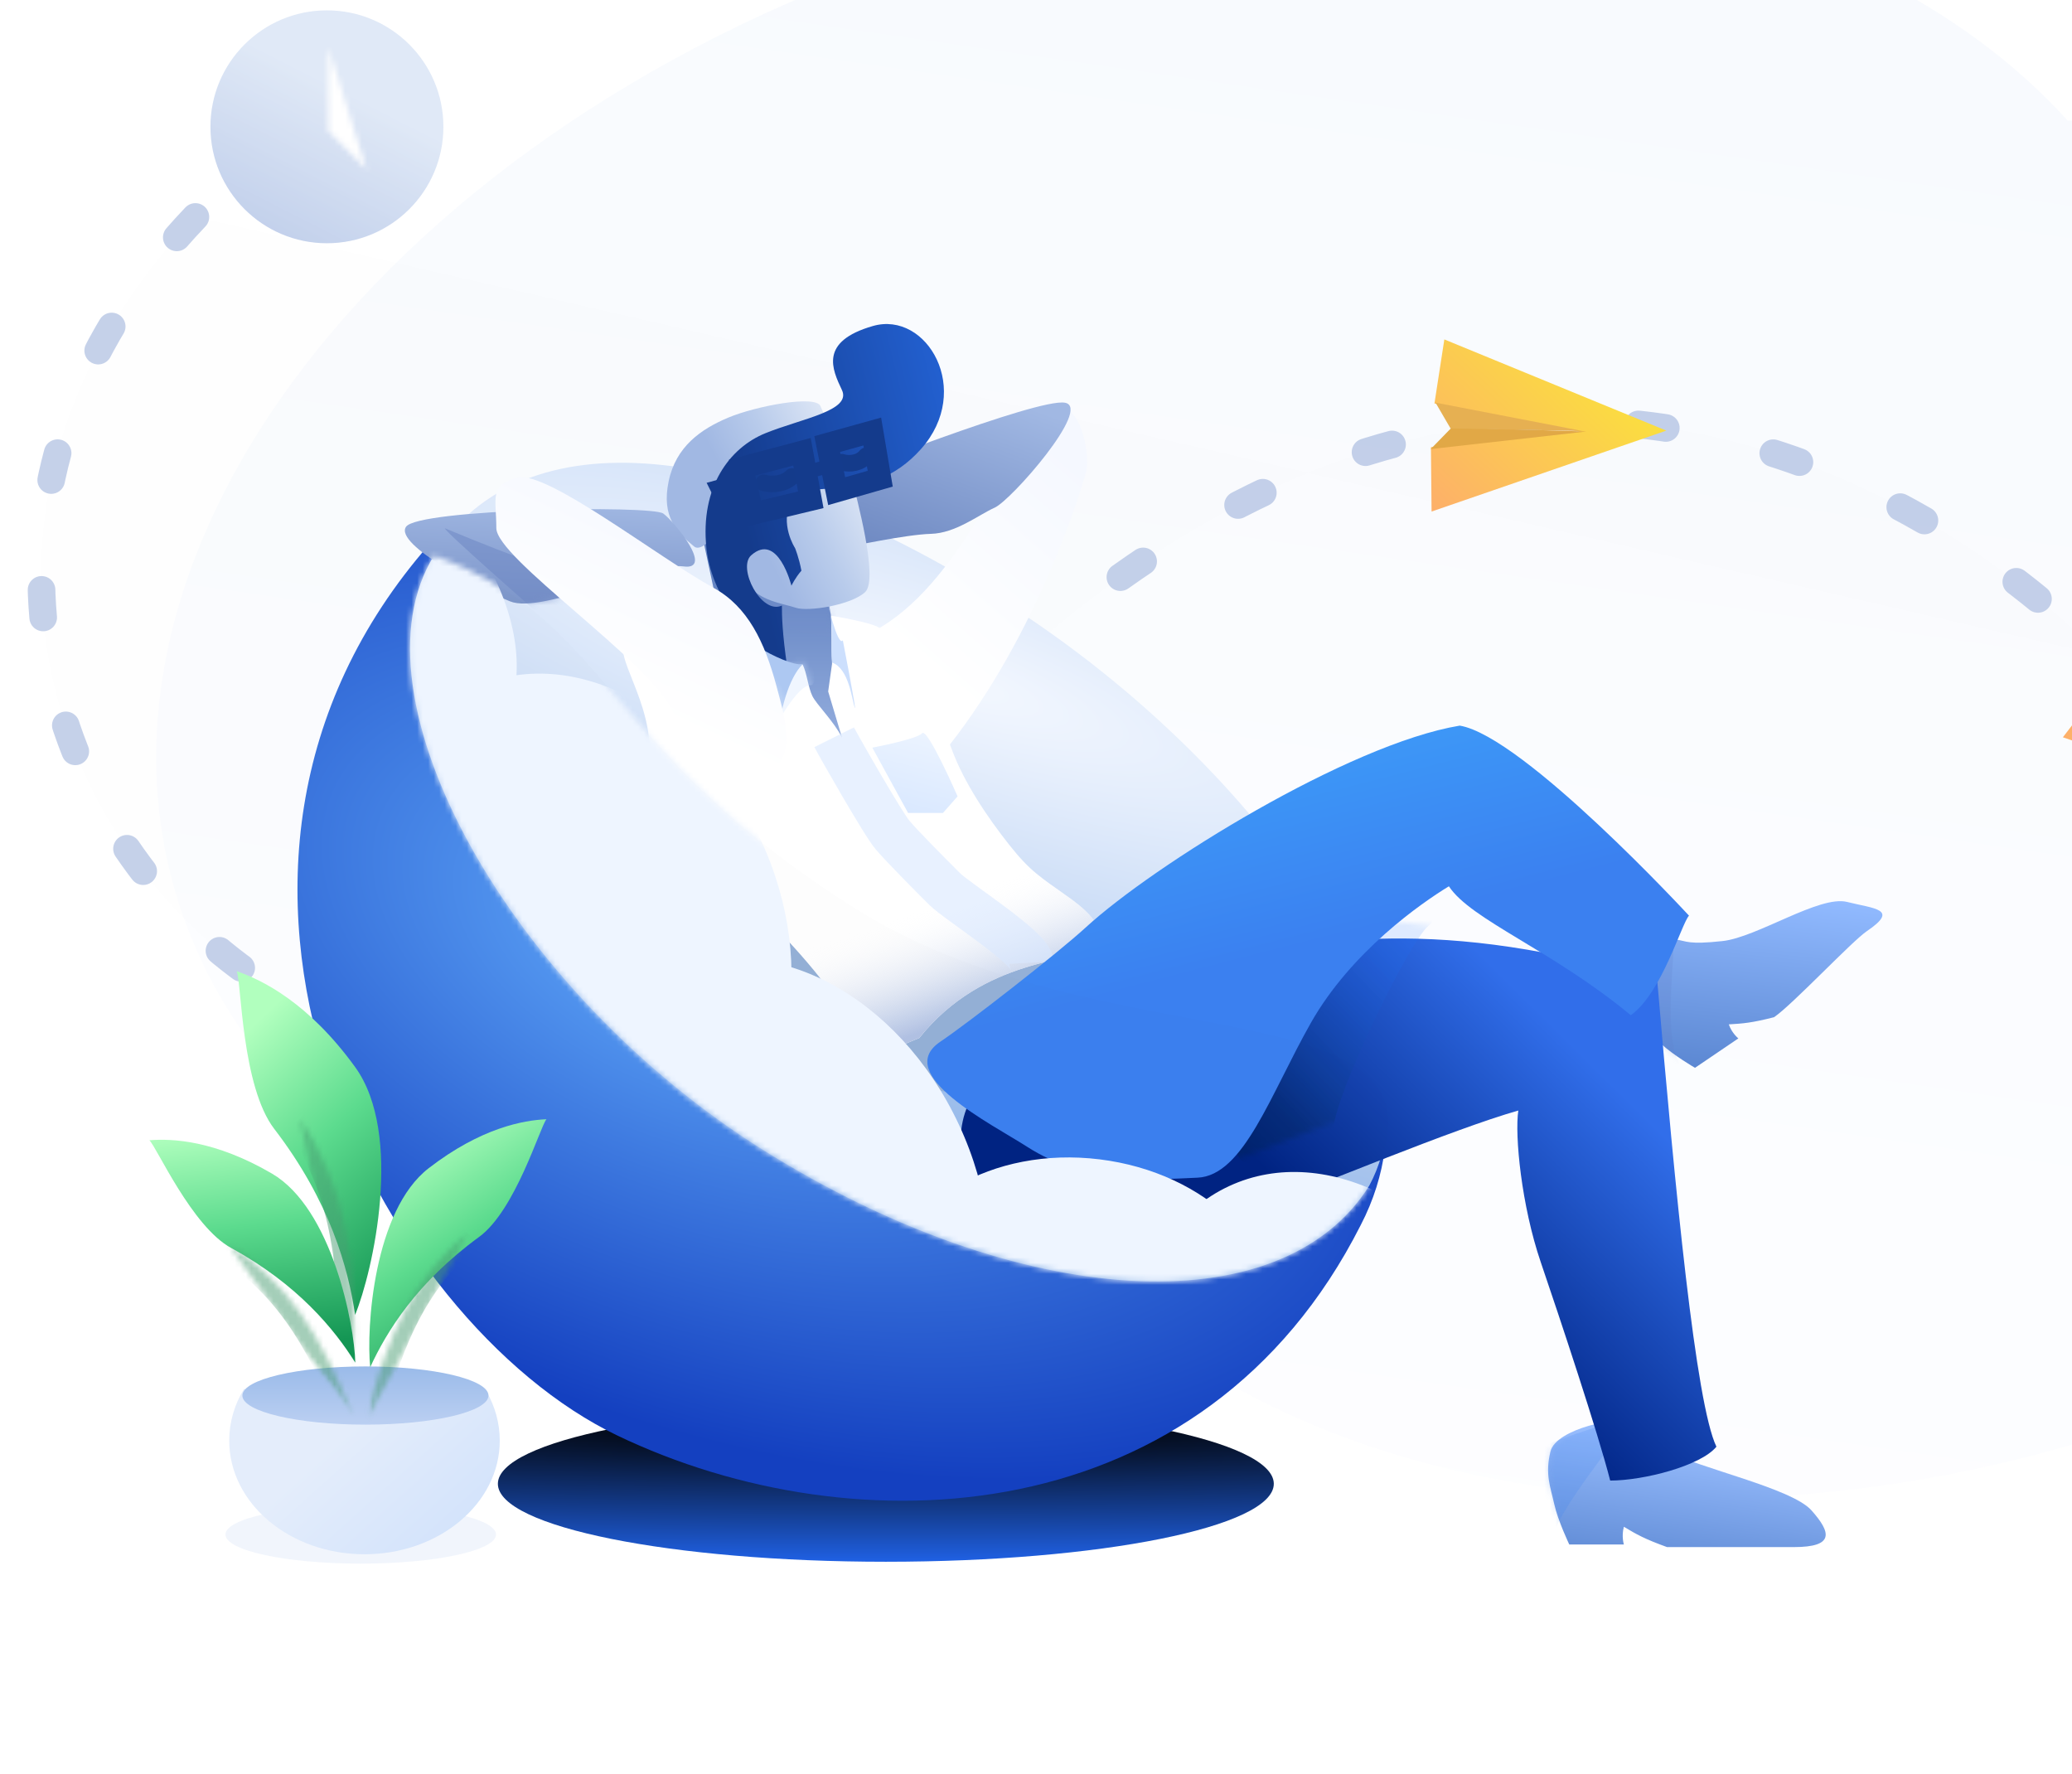 <svg width="375" height="321" viewBox="0 0 375 321" fill="none" xmlns="http://www.w3.org/2000/svg">
<path opacity="0.118" fill-rule="evenodd" clip-rule="evenodd" d="M374.221 21.831C336.584 -19.838 258.345 -35.278 177.95 -12.187C77.887 16.554 12.376 94.104 31.628 161.026C48.16 218.491 121.817 249.434 205.66 238.834C243.422 270.089 308.118 280.608 374.101 261.657C465.494 235.406 524.746 162.556 506.445 98.94C492.674 51.075 438.923 22.076 374.221 21.831Z" fill="url(#paint0_linear_70_14497)"/>
<g opacity="0.5">
<path fill-rule="evenodd" clip-rule="evenodd" d="M35.365 39.258C-47.786 126.568 74.407 250.065 148.55 157.295C273.45 1.017 379.808 118.445 379.808 118.445" fill="black" fill-opacity="0.01"/>
<path d="M35.365 39.258C-47.786 126.568 74.407 250.065 148.55 157.295C273.45 1.017 379.808 118.445 379.808 118.445" stroke="#8CA4D4" stroke-width="5" stroke-linecap="round" stroke-dasharray="5 20"/>
</g>
<path fill-rule="evenodd" clip-rule="evenodd" d="M373.351 133.41L380.435 124.161L403.394 138.521L385.808 118.32L394.357 110.288L415.85 148.013L373.351 133.41Z" fill="url(#paint1_linear_70_14497)"/>
<path fill-rule="evenodd" clip-rule="evenodd" d="M259.092 92.563L258.977 80.916L285.914 78.103L259.613 73.007L261.403 61.417L301.577 77.918L259.092 92.563Z" fill="url(#paint2_linear_70_14497)"/>
<path fill-rule="evenodd" clip-rule="evenodd" d="M258.934 81.258L262.719 77.376L287.134 78.078L258.934 81.258Z" fill="#E1A846"/>
<path fill-rule="evenodd" clip-rule="evenodd" d="M262.527 77.527L259.806 72.856L286.449 77.995L262.527 77.527Z" fill="#E6B052"/>
<path fill-rule="evenodd" clip-rule="evenodd" d="M160.323 282.596C199.102 282.596 230.538 276.281 230.538 268.492C230.538 260.703 199.102 254.388 160.323 254.388C121.544 254.388 90.108 260.703 90.108 268.492C90.108 276.281 121.544 282.596 160.323 282.596Z" fill="url(#paint3_radial_70_14497)"/>
<path fill-rule="evenodd" clip-rule="evenodd" d="M111.727 259.751C154.756 280.383 217.933 277.657 246.273 221.668C264.995 185.643 225.049 142.505 181.171 112.51C141.789 85.588 106.761 79.484 86.209 94.64C83.862 96.37 79.69 96.03 77.795 98.385C25.629 157.9 68.698 239.119 111.727 259.751Z" fill="url(#paint4_radial_70_14497)"/>
<path fill-rule="evenodd" clip-rule="evenodd" d="M138.306 208.203C184.321 236.943 231.845 240.083 247.824 214.524C262.651 186.909 226.682 136.967 180.666 108.227C134.651 79.487 94.558 74.932 78.578 100.492C62.599 126.051 92.29 179.463 138.306 208.203Z" fill="url(#paint5_radial_70_14497)"/>
<g filter="url(#filter0_f_70_14497)">
<path fill-rule="evenodd" clip-rule="evenodd" d="M148.705 188.041C169.337 200.934 190.646 202.343 197.81 190.876C204.458 178.488 188.33 156.082 167.698 143.188C147.066 130.294 129.089 128.251 121.925 139.718C114.76 151.185 128.073 175.147 148.705 188.041Z" fill="#94B0D7"/>
</g>
<path fill-rule="evenodd" clip-rule="evenodd" d="M281.282 272.114C280.609 269.05 279.598 266.77 280.609 262.634C281.621 258.497 293.26 256.153 294.729 257.478C296.198 258.802 295.959 259.512 301.776 262.6C307.594 265.688 324.269 269.28 327.839 273.286C331.408 277.292 332.072 279.941 324.654 279.941C321.168 279.941 305.898 279.941 301.708 279.941C297.59 278.449 296.205 277.645 293.897 276.264C293.426 277.995 293.897 279.468 293.897 279.468H284.015C284.015 279.468 281.954 275.178 281.282 272.114Z" fill="url(#paint6_linear_70_14497)"/>
<mask id="mask0_70_14497" style="mask-type:luminance" maskUnits="userSpaceOnUse" x="280" y="257" width="51" height="23">
<path fill-rule="evenodd" clip-rule="evenodd" d="M281.282 272.114C280.609 269.05 279.598 266.77 280.609 262.634C281.621 258.497 293.26 256.153 294.729 257.478C296.198 258.802 295.959 259.512 301.776 262.6C307.594 265.688 324.269 269.28 327.839 273.286C331.408 277.292 332.072 279.941 324.654 279.941C321.168 279.941 305.898 279.941 301.708 279.941C297.59 278.449 296.205 277.645 293.897 276.264C293.426 277.995 293.897 279.468 293.897 279.468H284.015C284.015 279.468 281.954 275.178 281.282 272.114Z" fill="white"/>
</mask>
<g mask="url(#mask0_70_14497)">
<g opacity="0.2">
<path fill-rule="evenodd" clip-rule="evenodd" d="M281.307 277.146C283.435 271.664 291.733 261.435 294.137 258.106C296.541 254.777 278.207 262.029 278.207 262.029C278.207 262.029 279.178 282.629 281.307 277.146Z" fill="#3D82F0" style="mix-blend-mode:multiply"/>
</g>
</g>
<path fill-rule="evenodd" clip-rule="evenodd" d="M300.626 188.862C298.437 186.796 296.402 185.535 294.97 181.712C293.538 177.889 301.513 169.76 303.395 170.019C305.277 170.277 305.471 170.968 311.758 170.281C318.046 169.594 329.293 161.95 334.291 163.202C339.29 164.454 343.777 164.48 337.887 168.476C335.119 170.355 324.401 181.803 321.074 184.06C316.998 185.096 315.464 185.206 312.885 185.355C313.446 186.98 314.616 187.894 314.616 187.894L306.77 193.218C306.77 193.218 302.816 190.928 300.626 188.862Z" fill="url(#paint7_linear_70_14497)"/>
<mask id="mask1_70_14497" style="mask-type:luminance" maskUnits="userSpaceOnUse" x="294" y="163" width="47" height="31">
<path fill-rule="evenodd" clip-rule="evenodd" d="M300.626 188.862C298.437 186.796 296.402 185.535 294.97 181.712C293.538 177.889 301.513 169.76 303.395 170.019C305.277 170.277 305.471 170.968 311.758 170.281C318.046 169.594 329.293 161.95 334.291 163.202C339.29 164.454 343.777 164.48 337.887 168.476C335.119 170.355 324.401 181.803 321.074 184.06C316.998 185.096 315.464 185.206 312.885 185.355C313.446 186.98 314.616 187.894 314.616 187.894L306.77 193.218C306.77 193.218 302.816 190.928 300.626 188.862Z" fill="white"/>
</mask>
<g mask="url(#mask1_70_14497)">
<g opacity="0.2">
<path fill-rule="evenodd" clip-rule="evenodd" d="M303.866 192.411C300.572 185.59 303.965 170.2 302.462 168.837C300.96 167.474 293.612 179.851 293.612 179.851C293.612 179.851 290.118 183.316 295.733 188.496C301.349 193.677 307.16 199.233 303.866 192.411Z" fill="#617FC8" style="mix-blend-mode:multiply"/>
</g>
</g>
<g filter="url(#filter1_i_70_14497)">
<path fill-rule="evenodd" clip-rule="evenodd" d="M158.184 113.186C173.465 105.053 182.173 81.311 188.484 74.635C194.796 67.959 197.583 80.731 196.54 84.492C195.496 88.252 187.804 113.526 171.748 133.937C171.748 147.272 156.21 123.885 158.184 113.186Z" fill="url(#paint8_linear_70_14497)"/>
</g>
<path fill-rule="evenodd" clip-rule="evenodd" d="M151.647 86.246C151.647 86.246 187.868 71.928 192.765 72.875C197.661 73.821 183.026 90.505 180.032 91.852C177.038 93.198 172.968 96.482 168.464 96.599C163.961 96.716 153.609 98.945 153.609 98.945L151.647 86.246Z" fill="url(#paint9_linear_70_14497)"/>
<g filter="url(#filter2_i_70_14497)">
<path fill-rule="evenodd" clip-rule="evenodd" d="M160.59 193.556C165.041 187.554 175.937 175.036 199.394 170.475C222.85 165.915 244.393 161.657 283.936 173.414C287.192 211.575 290.901 249.996 294.645 257.777C291.79 261.25 281.473 263.904 275.421 263.904C273.225 255.313 266.345 234.614 262.85 224.376C259.355 214.137 258.115 201.428 258.791 196.947C246.874 200.331 222.464 210.616 213.906 213.663C205.348 216.71 175.985 226.37 166.265 218.593C156.546 210.816 156.14 199.557 160.59 193.556Z" fill="url(#paint10_linear_70_14497)"/>
</g>
<mask id="mask2_70_14497" style="mask-type:luminance" maskUnits="userSpaceOnUse" x="157" y="165" width="138" height="99">
<path fill-rule="evenodd" clip-rule="evenodd" d="M160.59 193.556C165.041 187.554 175.937 175.036 199.394 170.475C222.85 165.915 244.393 161.657 283.936 173.414C287.192 211.575 290.901 249.996 294.645 257.777C291.79 261.25 281.473 263.904 275.421 263.904C273.225 255.313 266.345 234.614 262.85 224.376C259.355 214.137 258.115 201.428 258.791 196.947C246.874 200.331 222.464 210.616 213.906 213.663C205.348 216.71 175.985 226.37 166.265 218.593C156.546 210.816 156.14 199.557 160.59 193.556Z" fill="white"/>
</mask>
<g mask="url(#mask2_70_14497)">
<g opacity="0.3">
<path fill-rule="evenodd" clip-rule="evenodd" d="M241.441 203.91C241.441 198.592 254.914 170.525 258.521 167.525C262.129 164.524 251.415 164.97 251.415 164.97C251.415 164.97 227.008 190.29 223.803 203.91C220.598 217.53 241.441 209.228 241.441 203.91Z" fill="url(#paint11_linear_70_14497)" style="mix-blend-mode:multiply"/>
</g>
</g>
<path fill-rule="evenodd" clip-rule="evenodd" d="M131.231 116.459C130.052 110.545 127.776 100.179 127.322 97.963C126.867 95.748 148.879 103.4 148.879 103.4L151.646 117.901L154.815 142.425C154.815 142.425 132.411 122.374 131.231 116.459Z" fill="url(#paint12_linear_70_14497)"/>
<mask id="mask3_70_14497" style="mask-type:luminance" maskUnits="userSpaceOnUse" x="127" y="97" width="28" height="46">
<path fill-rule="evenodd" clip-rule="evenodd" d="M131.231 116.459C130.052 110.545 127.776 100.179 127.322 97.963C126.867 95.748 148.879 103.4 148.879 103.4L151.646 117.901L154.815 142.425C154.815 142.425 132.411 122.374 131.231 116.459Z" fill="white"/>
</mask>
<g mask="url(#mask3_70_14497)">
<g opacity="0.2">
<path fill-rule="evenodd" clip-rule="evenodd" d="M128.523 98.58C128.523 100.806 136.875 110.327 141.388 112.937C145.9 115.547 154.03 115.306 154.03 115.306L152.791 102.484L128.523 96.359C128.523 96.359 128.523 96.353 128.523 98.58Z" fill="#7890CB" style="mix-blend-mode:multiply"/>
</g>
</g>
<path fill-rule="evenodd" clip-rule="evenodd" d="M150.425 111.409C150.425 111.409 158.783 112.768 159.359 113.813C164.794 117.759 170.023 129.502 172.256 135.586C174.488 141.669 178.77 147.952 182.629 152.836C186.489 157.721 188.34 158.729 193.397 162.343C198.454 165.957 200.312 168.825 197.45 171.519C194.588 174.213 178.108 173.167 166.376 187.818C156.127 192.018 156.14 193.553 153.095 184.479C150.05 175.405 125.011 152.716 120.95 149.518C116.889 146.32 118.458 143.248 117.434 133.452C116.41 123.657 109.026 115.715 115.237 115.715C120.132 117.536 124.899 113.813 127.051 113.813C134.892 115.764 136.677 123.477 139.932 121.86C143.187 120.243 145.271 120.243 145.271 120.243C146.03 121.783 146.275 124.42 147.034 125.96C147.794 127.5 150.971 130.589 152.383 133.452L149.887 125.12L150.583 120.138L150.425 111.409Z" fill="white"/>
<path fill-rule="evenodd" clip-rule="evenodd" d="M150.425 111.409C150.425 111.409 158.783 112.768 159.359 113.813C164.794 117.759 170.023 129.502 172.256 135.586C174.488 141.669 178.77 147.952 182.629 152.836C186.489 157.721 188.34 158.729 193.397 162.343C198.454 165.957 200.312 168.825 197.45 171.519C194.588 174.213 178.108 173.167 166.376 187.818C156.127 192.018 156.14 193.553 153.095 184.479C150.05 175.405 125.011 152.716 120.95 149.518C116.889 146.32 118.458 143.248 117.434 133.452C116.41 123.657 109.026 115.715 115.237 115.715C120.132 117.536 124.899 113.813 127.051 113.813C134.892 115.764 136.677 123.477 139.932 121.86C143.187 120.243 145.271 120.243 145.271 120.243C146.03 121.783 146.275 124.42 147.034 125.96C147.794 127.5 150.971 130.589 152.383 133.452L149.887 125.12L150.583 120.138L150.425 111.409Z" fill="url(#paint13_linear_70_14497)"/>
<mask id="mask4_70_14497" style="mask-type:luminance" maskUnits="userSpaceOnUse" x="112" y="111" width="87" height="81">
<path fill-rule="evenodd" clip-rule="evenodd" d="M150.425 111.409C150.425 111.409 158.783 112.768 159.359 113.813C164.794 117.759 170.023 129.502 172.256 135.586C174.488 141.669 178.77 147.952 182.629 152.836C186.489 157.721 188.34 158.729 193.397 162.343C198.454 165.957 200.312 168.825 197.45 171.519C194.588 174.213 178.108 173.167 166.376 187.818C156.127 192.018 156.14 193.553 153.095 184.479C150.05 175.405 125.011 152.716 120.95 149.518C116.889 146.32 118.458 143.248 117.434 133.452C116.41 123.657 109.026 115.715 115.237 115.715C120.132 117.536 124.899 113.813 127.051 113.813C134.892 115.764 136.677 123.477 139.932 121.86C143.187 120.243 145.271 120.243 145.271 120.243C146.03 121.783 146.275 124.42 147.034 125.96C147.794 127.5 150.971 130.589 152.383 133.452L149.887 125.12L150.583 120.138L150.425 111.409Z" fill="white"/>
<path fill-rule="evenodd" clip-rule="evenodd" d="M150.425 111.409C150.425 111.409 158.783 112.768 159.359 113.813C164.794 117.759 170.023 129.502 172.256 135.586C174.488 141.669 178.77 147.952 182.629 152.836C186.489 157.721 188.34 158.729 193.397 162.343C198.454 165.957 200.312 168.825 197.45 171.519C194.588 174.213 178.108 173.167 166.376 187.818C156.127 192.018 156.14 193.553 153.095 184.479C150.05 175.405 125.011 152.716 120.95 149.518C116.889 146.32 118.458 143.248 117.434 133.452C116.41 123.657 109.026 115.715 115.237 115.715C120.132 117.536 124.899 113.813 127.051 113.813C134.892 115.764 136.677 123.477 139.932 121.86C143.187 120.243 145.271 120.243 145.271 120.243C146.03 121.783 146.275 124.42 147.034 125.96C147.794 127.5 150.971 130.589 152.383 133.452L149.887 125.12L150.583 120.138L150.425 111.409Z" stroke="white"/>
</mask>
<g mask="url(#mask4_70_14497)">
<g opacity="0.6">
<mask id="path-28-outside-1_70_14497" maskUnits="userSpaceOnUse" x="146.632" y="131.379" width="45" height="45" fill="black">
<rect fill="white" x="146.632" y="131.379" width="45" height="45"/>
<path fill-rule="evenodd" clip-rule="evenodd" d="M150.972 133.398C151.711 134.878 159.795 149.035 161.513 151.071C163.231 153.107 168.862 158.78 171.034 160.927C173.206 163.074 186.517 171.53 186.675 174.181"/>
</mask>
<path fill-rule="evenodd" clip-rule="evenodd" d="M150.972 133.398C151.711 134.878 159.795 149.035 161.513 151.071C163.231 153.107 168.862 158.78 171.034 160.927C173.206 163.074 186.517 171.53 186.675 174.181" fill="black" fill-opacity="0.01"/>
<path d="M161.513 151.071L158.456 153.651L158.456 153.651L161.513 151.071ZM171.034 160.927L173.846 158.083L173.846 158.083L171.034 160.927ZM147.393 135.184C147.835 136.07 150.119 140.109 152.423 144.047C153.595 146.049 154.808 148.086 155.842 149.761C156.802 151.315 157.795 152.867 158.456 153.651L164.57 148.491C164.573 148.495 164.557 148.476 164.52 148.427C164.484 148.38 164.437 148.316 164.378 148.233C164.259 148.066 164.111 147.849 163.933 147.581C163.578 147.044 163.143 146.357 162.648 145.557C161.661 143.959 160.484 141.983 159.328 140.006C156.976 135.987 154.848 132.207 154.552 131.613L147.393 135.184ZM158.456 153.651C160.317 155.856 166.098 161.672 168.221 163.771L173.846 158.083C171.626 155.887 166.145 150.358 164.57 148.491L158.456 153.651ZM168.221 163.771C169.029 164.57 170.567 165.706 172.013 166.761C173.61 167.928 175.426 169.228 177.21 170.565C178.999 171.907 180.613 173.181 181.762 174.238C182.344 174.773 182.707 175.162 182.898 175.406C183.233 175.833 182.741 175.41 182.682 174.419L190.668 173.943C190.569 172.29 189.627 171.023 189.195 170.471C188.619 169.737 187.899 169.014 187.177 168.349C185.719 167.008 183.839 165.537 182.009 164.165C180.173 162.789 178.245 161.407 176.731 160.301C175.065 159.084 174.125 158.358 173.846 158.083L168.221 163.771Z" fill="#D9E8FF" mask="url(#path-28-outside-1_70_14497)"/>
</g>
<path opacity="0.3" fill-rule="evenodd" clip-rule="evenodd" d="M140.739 130.742C140.739 130.742 144.45 123.996 146.611 123.996C148.772 123.996 145.855 117.437 145.855 117.437L139.116 122.53L140.739 130.742Z" fill="#CCDFFD"/>
</g>
<path fill-rule="evenodd" clip-rule="evenodd" d="M196.511 167.811C208.828 156.51 244.085 134.639 264.191 131.299C275.709 133.214 305.683 165.685 305.683 165.685C304.331 167.109 300.769 179.73 295.142 183.698C280.971 171.94 266.197 166.45 262.229 160.37C257.281 163.381 244.56 172.174 237.244 185.092C229.927 198.011 225.073 212.728 216.735 213.097C208.397 213.465 196.638 214.417 185.807 207.451C179.516 203.405 161.404 194.387 170.203 188.479C175.246 185.092 191.347 172.549 196.511 167.811Z" fill="url(#paint14_linear_70_14497)"/>
<path fill-rule="evenodd" clip-rule="evenodd" d="M148.498 73.496C149.332 75.6 153.91 84.836 154.351 87.138C154.791 89.441 159.148 104.797 156.553 107.162C153.958 109.527 146.176 110.724 144.002 109.967C141.827 109.21 137.152 108.725 135.331 105.53C133.932 103.076 129.486 97.377 128.32 97.703C127.893 98.579 126.408 99.514 125.665 98.913C122.451 96.317 119.697 93.505 121.005 87.138C122.312 80.771 126.896 77.63 131.811 75.563C136.725 73.496 147.664 71.391 148.498 73.496Z" fill="url(#paint15_linear_70_14497)"/>
<path fill-rule="evenodd" clip-rule="evenodd" d="M92.316 108.817C98.27 111.226 117.551 101.636 123.669 102.487C129.293 103.27 122.157 94.479 120.045 92.923C117.933 91.368 75.701 92.073 73.484 95.319C71.268 98.566 87.379 106.818 92.316 108.817Z" fill="url(#paint16_linear_70_14497)"/>
<mask id="mask5_70_14497" style="mask-type:luminance" maskUnits="userSpaceOnUse" x="73" y="92" width="53" height="18">
<path fill-rule="evenodd" clip-rule="evenodd" d="M92.316 108.817C98.27 111.226 117.551 101.636 123.669 102.487C129.293 103.27 122.157 94.479 120.045 92.923C117.933 91.368 75.701 92.073 73.484 95.319C71.268 98.566 87.379 106.818 92.316 108.817Z" fill="white"/>
</mask>
<g mask="url(#mask5_70_14497)">
<path opacity="0.5" fill-rule="evenodd" clip-rule="evenodd" d="M80.594 95.622C81.845 96.077 107.238 107.137 113.521 105.605C119.803 104.073 97.865 111.397 97.865 111.397C97.865 111.397 79.342 95.167 80.594 95.622Z" fill="#6B84C2"/>
</g>
<g filter="url(#filter3_i_70_14497)">
<path fill-rule="evenodd" clip-rule="evenodd" d="M130.891 87.173C130.891 87.173 128.018 82.809 130.239 78.481C132.46 74.152 144.188 79.925 153.685 69.254C163.182 58.583 154.743 44.181 144.979 46.99C135.216 49.799 137.61 54.83 139.38 58.583C141.15 62.335 132.043 63.745 125.53 66.387C119.018 69.028 113.702 76.137 114.85 87.173C115.997 98.209 126.241 107.245 129.501 108.908C128.553 102.386 128.511 99.389 128.511 97.573C124.771 99.3 120.415 90.736 122.951 88.482C127.796 84.178 130.239 93.982 130.239 93.982C130.239 93.982 130.891 92.586 132.043 91.263C131.604 88.902 130.891 87.173 130.891 87.173Z" fill="url(#paint17_linear_70_14497)"/>
</g>
<path fill-rule="evenodd" clip-rule="evenodd" d="M150.628 119.905C153.602 120.961 154.171 126.45 154.682 127.998C155.192 129.546 152.539 115.865 152.539 115.865C151.605 117.152 149.608 108.414 149.983 109.696C150.993 113.141 150.147 117.044 150.628 119.905Z" fill="#CCDFFD"/>
<path fill-rule="evenodd" clip-rule="evenodd" d="M140.927 133.736C140.927 128.874 142.861 122.498 145.248 120.223C141.786 120.437 131.6 114.354 130.513 110.963C129.425 107.572 129.223 107.088 129.223 107.088C129.223 107.088 127.126 111.143 127.126 113.715C128.61 119.295 135.229 128.982 140.927 133.736Z" fill="url(#paint18_linear_70_14497)"/>
<g filter="url(#filter4_i_70_14497)">
<path fill-rule="evenodd" clip-rule="evenodd" d="M111.163 114.379C101.106 108.854 81.018 93.145 75.737 94.427C70.457 95.709 71.828 98.091 71.828 103.554C71.828 109.017 99.422 127.467 103.671 136.595C105.49 140.503 110.15 150.156 118.491 148.583C126.831 147.011 124.301 138.727 122.503 132.045C120.39 124.191 117.355 117.782 111.163 114.379Z" fill="url(#paint19_linear_70_14497)"/>
</g>
<path fill-rule="evenodd" clip-rule="evenodd" d="M138.202 87.371C139.962 87.839 142.162 87.496 143.338 86.213Z" fill="black" fill-opacity="0.01"/>
<path d="M138.202 87.371C139.962 87.839 142.162 87.496 143.338 86.213" stroke="#143B8C" stroke-width="3" stroke-linecap="round"/>
<path fill-rule="evenodd" clip-rule="evenodd" d="M152.323 83.632C153.843 84.1 155.743 83.758 156.759 82.475Z" fill="black" fill-opacity="0.01"/>
<path d="M152.323 83.632C153.843 84.1 155.743 83.758 156.759 82.475" stroke="#143B8C" stroke-width="3" stroke-linecap="round"/>
<path fill-rule="evenodd" clip-rule="evenodd" d="M134.311 84.614L136.202 92.961L146.735 90.434L145.148 81.74L134.311 84.614Z" fill="black" fill-opacity="0.01" stroke="#143B8C" stroke-width="4"/>
<path fill-rule="evenodd" clip-rule="evenodd" d="M149.704 80.349L151.419 88.877L159.306 86.617L157.866 78.082L149.704 80.349Z" fill="black" fill-opacity="0.01" stroke="#143B8C" stroke-width="4"/>
<path fill-rule="evenodd" clip-rule="evenodd" d="M134.099 85.664L127.889 87.363L128.927 89.435L135.639 91.019L134.099 85.664Z" fill="#143B8C"/>
<path fill-rule="evenodd" clip-rule="evenodd" d="M145.498 84.372L150.236 82.913L150.758 85.414L145.838 86.785L145.498 84.372Z" fill="#143B8C"/>
<path fill-rule="evenodd" clip-rule="evenodd" d="M138.306 208.203C184.321 236.942 231.845 240.083 247.824 214.524C267.015 177.263 201.213 193.385 155.197 164.645C109.181 135.906 110.319 111.916 78.579 100.492C62.599 126.051 92.29 179.463 138.306 208.203Z" fill="black" fill-opacity="0.01"/>
<mask id="mask6_70_14497" style="mask-type:luminance" maskUnits="userSpaceOnUse" x="74" y="100" width="178" height="132">
<path fill-rule="evenodd" clip-rule="evenodd" d="M138.306 208.203C184.321 236.942 231.845 240.083 247.824 214.524C267.015 177.263 201.213 193.385 155.197 164.645C109.181 135.906 110.319 111.916 78.579 100.492C62.599 126.051 92.29 179.463 138.306 208.203Z" fill="white"/>
</mask>
<g mask="url(#mask6_70_14497)">
<g filter="url(#filter5_i_70_14497)">
<path fill-rule="evenodd" clip-rule="evenodd" d="M55.994 171.922C80.011 187.512 107.524 187.771 117.445 172.502C127.366 157.232 115.938 132.216 91.921 116.626C67.903 101.037 40.39 100.777 30.469 116.046C20.548 131.316 31.976 156.332 55.994 171.922Z" fill="#EEF5FF"/>
</g>
<g filter="url(#filter6_i_70_14497)">
<path fill-rule="evenodd" clip-rule="evenodd" d="M140.254 234.06C157.954 225.81 163.457 200.161 152.544 176.77C141.632 153.38 118.436 141.106 100.736 149.356C83.036 157.605 77.533 183.255 88.446 206.645C99.358 230.036 122.553 242.31 140.254 234.06Z" fill="#EEF5FF"/>
</g>
<g filter="url(#filter7_i_70_14497)">
<path fill-rule="evenodd" clip-rule="evenodd" d="M186.157 273.483C203.857 265.234 209.36 239.584 198.447 216.194C187.535 192.803 164.339 180.529 146.639 188.779C128.939 197.029 123.436 222.678 134.349 246.069C145.261 269.459 168.456 281.733 186.157 273.483Z" fill="#EEF5FF"/>
</g>
<g filter="url(#filter8_i_70_14497)">
<path fill-rule="evenodd" clip-rule="evenodd" d="M271.842 286.738C289.543 278.488 295.045 252.839 284.133 229.448C273.22 206.058 250.025 193.784 232.325 202.034C214.625 210.283 209.122 235.933 220.035 259.323C230.947 282.714 254.142 294.988 271.842 286.738Z" fill="#EEF5FF"/>
</g>
<g filter="url(#filter9_i_70_14497)">
<path fill-rule="evenodd" clip-rule="evenodd" d="M211.213 260.816C230.598 263.195 247.787 253.117 249.606 238.306C251.426 223.495 237.186 209.559 217.802 207.18C198.417 204.801 181.228 214.88 179.409 229.691C177.589 244.502 191.828 258.437 211.213 260.816Z" fill="#EEF5FF"/>
</g>
</g>
<path fill-rule="evenodd" clip-rule="evenodd" d="M157.878 135.285C157.878 135.285 165.925 133.764 166.891 132.682C167.856 131.6 173.306 144.099 173.306 144.099L170.66 147.102H164.351L157.878 135.285Z" fill="url(#paint20_linear_70_14497)"/>
<path opacity="0.2" fill-rule="evenodd" clip-rule="evenodd" d="M65.287 272.4C78.808 272.4 89.768 274.759 89.768 277.668C89.768 280.577 78.808 282.936 65.287 282.936C51.766 282.936 40.805 280.577 40.805 277.668C40.805 274.759 51.766 272.4 65.287 272.4Z" fill="#BBCFF2"/>
<path fill-rule="evenodd" clip-rule="evenodd" d="M88.054 251.795C89.589 254.483 90.448 257.495 90.448 260.675C90.448 272.031 79.488 281.237 65.967 281.237C52.446 281.237 41.485 272.031 41.485 260.675C41.485 257.31 42.448 254.133 44.155 251.329C55 253.045 76.587 252.934 88.054 251.795Z" fill="url(#paint21_linear_70_14497)"/>
<mask id="mask7_70_14497" style="mask-type:luminance" maskUnits="userSpaceOnUse" x="41" y="251" width="50" height="31">
<path fill-rule="evenodd" clip-rule="evenodd" d="M88.054 251.795C89.589 254.483 90.448 257.495 90.448 260.675C90.448 272.031 79.488 281.237 65.967 281.237C52.446 281.237 41.485 272.031 41.485 260.675C41.485 257.31 42.448 254.133 44.155 251.329C55 253.045 76.587 252.934 88.054 251.795Z" fill="white"/>
</mask>
<g mask="url(#mask7_70_14497)">
</g>
<path fill-rule="evenodd" clip-rule="evenodd" d="M66.137 247.251C78.437 247.251 88.408 249.609 88.408 252.519C88.408 255.428 78.437 257.786 66.137 257.786C53.837 257.786 43.865 255.428 43.865 252.519C43.865 249.609 53.837 247.251 66.137 247.251Z" fill="url(#paint22_linear_70_14497)"/>
<mask id="mask8_70_14497" style="mask-type:luminance" maskUnits="userSpaceOnUse" x="43" y="247" width="46" height="11">
<path fill-rule="evenodd" clip-rule="evenodd" d="M66.137 247.251C78.437 247.251 88.408 249.609 88.408 252.519C88.408 255.428 78.437 257.786 66.137 257.786C53.837 257.786 43.865 255.428 43.865 252.519C43.865 249.609 53.837 247.251 66.137 247.251Z" fill="white"/>
</mask>
<g mask="url(#mask8_70_14497)">
</g>
<g filter="url(#filter10_i_70_14497)">
<path fill-rule="evenodd" clip-rule="evenodd" d="M64.267 247.931C63.05 239.518 59.704 227.369 49.646 214.285C43.72 206.577 43.701 187.807 42.845 185.737C47.495 187.335 55.847 191.454 64.267 203.069C73.093 215.245 67.493 240.077 64.267 247.931Z" fill="url(#paint23_linear_70_14497)"/>
</g>
<mask id="mask9_70_14497" style="mask-type:luminance" maskUnits="userSpaceOnUse" x="42" y="185" width="28" height="63">
<path fill-rule="evenodd" clip-rule="evenodd" d="M64.267 247.931C63.05 239.518 59.704 227.369 49.646 214.285C43.72 206.577 43.701 187.807 42.845 185.737C47.495 187.335 55.847 191.454 64.267 203.069C73.093 215.245 67.493 240.077 64.267 247.931Z" fill="white"/>
</mask>
<g mask="url(#mask9_70_14497)">
<g style="mix-blend-mode:multiply" opacity="0.5">
<mask id="path-63-inside-2_70_14497" fill="white">
<path fill-rule="evenodd" clip-rule="evenodd" d="M63.926 247.931C64.855 227.481 62.307 214.574 54.298 202.39Z"/>
</mask>
<path fill-rule="evenodd" clip-rule="evenodd" d="M63.926 247.931C64.855 227.481 62.307 214.574 54.298 202.39Z" fill="black" fill-opacity="0.01"/>
<path d="M66.923 248.067C67.867 227.274 65.292 213.653 56.805 200.742L51.791 204.038C59.322 215.495 61.842 227.687 60.93 247.795L66.923 248.067Z" fill="#489C71" mask="url(#path-63-inside-2_70_14497)"/>
</g>
</g>
<g filter="url(#filter11_i_70_14497)">
<path fill-rule="evenodd" clip-rule="evenodd" d="M64.304 256.566C60.547 250.558 53.908 242.418 41.831 235.817C34.717 231.928 28.39 217.62 27.041 216.329C31.126 215.987 38.885 216.323 49.216 222.354C60.046 228.676 64.125 249.493 64.304 256.566Z" fill="url(#paint24_linear_70_14497)"/>
</g>
<mask id="mask10_70_14497" style="mask-type:luminance" maskUnits="userSpaceOnUse" x="27" y="216" width="38" height="41">
<path fill-rule="evenodd" clip-rule="evenodd" d="M64.304 256.566C60.547 250.558 53.908 242.418 41.831 235.817C34.717 231.928 28.39 217.62 27.041 216.329C31.126 215.987 38.885 216.323 49.216 222.354C60.046 228.676 64.125 249.493 64.304 256.566Z" fill="white"/>
</mask>
<g mask="url(#mask10_70_14497)">
<g style="mix-blend-mode:multiply" opacity="0.5">
<mask id="path-67-inside-3_70_14497" fill="white">
<path fill-rule="evenodd" clip-rule="evenodd" d="M64.045 256.68C57.875 240.773 51.59 231.785 41.381 225.183Z"/>
</mask>
<path fill-rule="evenodd" clip-rule="evenodd" d="M64.045 256.68C57.875 240.773 51.59 231.785 41.381 225.183Z" fill="black" fill-opacity="0.01"/>
<path d="M66.842 255.595C60.548 239.368 53.95 229.739 43.01 222.664L39.752 227.702C49.231 233.832 55.202 242.178 61.248 257.765L66.842 255.595Z" fill="#489C71" mask="url(#path-67-inside-3_70_14497)"/>
</g>
</g>
<g filter="url(#filter12_i_70_14497)">
<path fill-rule="evenodd" clip-rule="evenodd" d="M67.003 257.389C69.966 250.923 75.521 241.961 86.693 233.832C93.274 229.043 97.719 213.981 98.895 212.521C94.782 212.707 87.097 214.042 77.589 221.379C67.623 229.069 66.263 250.323 67.003 257.389Z" fill="url(#paint25_linear_70_14497)"/>
</g>
<mask id="mask11_70_14497" style="mask-type:luminance" maskUnits="userSpaceOnUse" x="66" y="212" width="33" height="46">
<path fill-rule="evenodd" clip-rule="evenodd" d="M67.003 257.389C69.966 250.923 75.521 241.961 86.693 233.832C93.274 229.043 97.719 213.981 98.895 212.521C94.782 212.707 87.097 214.042 77.589 221.379C67.623 229.069 66.263 250.323 67.003 257.389Z" fill="white"/>
</mask>
<g mask="url(#mask11_70_14497)">
<g style="mix-blend-mode:multiply" opacity="0.5">
<mask id="path-71-inside-4_70_14497" fill="white">
<path fill-rule="evenodd" clip-rule="evenodd" d="M66.141 257.375C70.221 240.741 75.314 230.982 84.626 223.091Z"/>
</mask>
<path fill-rule="evenodd" clip-rule="evenodd" d="M66.141 257.375C70.221 240.741 75.314 230.982 84.626 223.091Z" fill="black" fill-opacity="0.01"/>
<path d="M69.055 258.09C73.053 241.789 77.918 232.708 86.566 225.38L82.687 220.802C72.711 229.255 67.389 239.692 63.227 256.66L69.055 258.09Z" fill="#489C71" mask="url(#path-71-inside-4_70_14497)"/>
</g>
</g>
<g opacity="0.6">
<path fill-rule="evenodd" clip-rule="evenodd" d="M59.166 1.874C70.809 1.874 80.248 11.308 80.248 22.945C80.248 34.582 70.809 44.016 59.166 44.016C47.523 44.016 38.085 34.582 38.085 22.945C38.085 11.308 47.523 1.874 59.166 1.874Z" fill="url(#paint26_linear_70_14497)"/>
<mask id="mask12_70_14497" style="mask-type:luminance" maskUnits="userSpaceOnUse" x="38" y="1" width="43" height="44">
<path fill-rule="evenodd" clip-rule="evenodd" d="M59.166 1.874C70.809 1.874 80.248 11.308 80.248 22.945C80.248 34.582 70.809 44.016 59.166 44.016C47.523 44.016 38.085 34.582 38.085 22.945C38.085 11.308 47.523 1.874 59.166 1.874Z" fill="white"/>
</mask>
<g mask="url(#mask12_70_14497)">
</g>
<mask id="path-75-inside-5_70_14497" fill="white">
<path fill-rule="evenodd" clip-rule="evenodd" d="M59.423 8.555V23.716L66.365 30.654"/>
</mask>
<path d="M65.423 8.555C65.423 5.241 62.737 2.555 59.423 2.555C56.11 2.555 53.423 5.241 53.423 8.555H65.423ZM59.423 23.716H53.423C53.423 25.308 54.056 26.834 55.182 27.96L59.423 23.716ZM62.123 34.898C64.467 37.24 68.266 37.239 70.609 34.896C72.951 32.552 72.95 28.753 70.606 26.41L62.123 34.898ZM53.423 8.555V23.716H65.423V8.555H53.423ZM55.182 27.96L62.123 34.898L70.606 26.41L63.665 19.472L55.182 27.96Z" fill="white" mask="url(#path-75-inside-5_70_14497)"/>
</g>
<defs>
<filter id="filter0_f_70_14497" x="19.986" y="32.219" width="279.324" height="266.426" filterUnits="userSpaceOnUse" color-interpolation-filters="sRGB">
<feFlood flood-opacity="0" result="BackgroundImageFix"/>
<feBlend mode="normal" in="SourceGraphic" in2="BackgroundImageFix" result="shape"/>
<feGaussianBlur stdDeviation="49.991" result="effect1_foregroundBlur_70_14497"/>
</filter>
<filter id="filter1_i_70_14497" x="158.011" y="72.735" width="38.743" height="66.202" filterUnits="userSpaceOnUse" color-interpolation-filters="sRGB">
<feFlood flood-opacity="0" result="BackgroundImageFix"/>
<feBlend mode="normal" in="SourceGraphic" in2="BackgroundImageFix" result="shape"/>
<feColorMatrix in="SourceAlpha" type="matrix" values="0 0 0 0 0 0 0 0 0 0 0 0 0 0 0 0 0 0 127 0" result="hardAlpha"/>
<feOffset dy="1"/>
<feGaussianBlur stdDeviation="6"/>
<feComposite in2="hardAlpha" operator="arithmetic" k2="-1" k3="1"/>
<feColorMatrix type="matrix" values="0 0 0 0 0.898 0 0 0 0 0.941 0 0 0 0 1 0 0 0 1 0"/>
<feBlend mode="normal" in2="shape" result="effect1_innerShadow_70_14497"/>
</filter>
<filter id="filter2_i_70_14497" x="157.864" y="165.816" width="152.782" height="102.089" filterUnits="userSpaceOnUse" color-interpolation-filters="sRGB">
<feFlood flood-opacity="0" result="BackgroundImageFix"/>
<feBlend mode="normal" in="SourceGraphic" in2="BackgroundImageFix" result="shape"/>
<feColorMatrix in="SourceAlpha" type="matrix" values="0 0 0 0 0 0 0 0 0 0 0 0 0 0 0 0 0 0 127 0" result="hardAlpha"/>
<feOffset dx="16" dy="4"/>
<feGaussianBlur stdDeviation="14"/>
<feComposite in2="hardAlpha" operator="arithmetic" k2="-1" k3="1"/>
<feColorMatrix type="matrix" values="0 0 0 0 0.104 0 0 0 0 0.317 0 0 0 0 0.81 0 0 0 1 0"/>
<feBlend mode="normal" in2="shape" result="effect1_innerShadow_70_14497"/>
</filter>
<filter id="filter3_i_70_14497" x="114.693" y="46.634" width="56.148" height="74.274" filterUnits="userSpaceOnUse" color-interpolation-filters="sRGB">
<feFlood flood-opacity="0" result="BackgroundImageFix"/>
<feBlend mode="normal" in="SourceGraphic" in2="BackgroundImageFix" result="shape"/>
<feColorMatrix in="SourceAlpha" type="matrix" values="0 0 0 0 0 0 0 0 0 0 0 0 0 0 0 0 0 0 127 0" result="hardAlpha"/>
<feOffset dx="13" dy="12"/>
<feGaussianBlur stdDeviation="9"/>
<feComposite in2="hardAlpha" operator="arithmetic" k2="-1" k3="1"/>
<feColorMatrix type="matrix" values="0 0 0 0 0 0 0 0 0 0 0 0 0 0 0 0 0 0 0.14 0"/>
<feBlend mode="normal" in2="shape" result="effect1_innerShadow_70_14497"/>
</filter>
<filter id="filter4_i_70_14497" x="71.668" y="86.353" width="64.652" height="62.402" filterUnits="userSpaceOnUse" color-interpolation-filters="sRGB">
<feFlood flood-opacity="0" result="BackgroundImageFix"/>
<feBlend mode="normal" in="SourceGraphic" in2="BackgroundImageFix" result="shape"/>
<feColorMatrix in="SourceAlpha" type="matrix" values="0 0 0 0 0 0 0 0 0 0 0 0 0 0 0 0 0 0 127 0" result="hardAlpha"/>
<feOffset dx="18" dy="-8"/>
<feGaussianBlur stdDeviation="6"/>
<feComposite in2="hardAlpha" operator="arithmetic" k2="-1" k3="1"/>
<feColorMatrix type="matrix" values="0 0 0 0 0.898 0 0 0 0 0.941 0 0 0 0 1 0 0 0 1 0"/>
<feBlend mode="normal" in2="shape" result="effect1_innerShadow_70_14497"/>
</filter>
<filter id="filter5_i_70_14497" x="5.893" y="83.762" width="115.129" height="100.024" filterUnits="userSpaceOnUse" color-interpolation-filters="sRGB">
<feFlood flood-opacity="0" result="BackgroundImageFix"/>
<feBlend mode="normal" in="SourceGraphic" in2="BackgroundImageFix" result="shape"/>
<feColorMatrix in="SourceAlpha" type="matrix" values="0 0 0 0 0 0 0 0 0 0 0 0 0 0 0 0 0 0 127 0" result="hardAlpha"/>
<feOffset dx="-27.5" dy="-39.3"/>
<feGaussianBlur stdDeviation="10.5"/>
<feComposite in2="hardAlpha" operator="arithmetic" k2="-1" k3="1"/>
<feColorMatrix type="matrix" values="0 0 0 0 0.58 0 0 0 0 0.675 0 0 0 0 0.855 0 0 0 0.43 0"/>
<feBlend mode="normal" in2="shape" result="effect1_innerShadow_70_14497"/>
</filter>
<filter id="filter6_i_70_14497" x="67.939" y="125.786" width="90.212" height="110.843" filterUnits="userSpaceOnUse" color-interpolation-filters="sRGB">
<feFlood flood-opacity="0" result="BackgroundImageFix"/>
<feBlend mode="normal" in="SourceGraphic" in2="BackgroundImageFix" result="shape"/>
<feColorMatrix in="SourceAlpha" type="matrix" values="0 0 0 0 0 0 0 0 0 0 0 0 0 0 0 0 0 0 127 0" result="hardAlpha"/>
<feOffset dx="-14.9" dy="-24.9"/>
<feGaussianBlur stdDeviation="10.5"/>
<feComposite in2="hardAlpha" operator="arithmetic" k2="-1" k3="1"/>
<feColorMatrix type="matrix" values="0 0 0 0 0.58 0 0 0 0 0.675 0 0 0 0 0.855 0 0 0 0.43 0"/>
<feBlend mode="normal" in2="shape" result="effect1_innerShadow_70_14497"/>
</filter>
<filter id="filter7_i_70_14497" x="107.742" y="173.51" width="96.311" height="102.543" filterUnits="userSpaceOnUse" color-interpolation-filters="sRGB">
<feFlood flood-opacity="0" result="BackgroundImageFix"/>
<feBlend mode="normal" in="SourceGraphic" in2="BackgroundImageFix" result="shape"/>
<feColorMatrix in="SourceAlpha" type="matrix" values="0 0 0 0 0 0 0 0 0 0 0 0 0 0 0 0 0 0 127 0" result="hardAlpha"/>
<feOffset dx="-24.9" dy="-12.7"/>
<feGaussianBlur stdDeviation="10.5"/>
<feComposite in2="hardAlpha" operator="arithmetic" k2="-1" k3="1"/>
<feColorMatrix type="matrix" values="0 0 0 0 0.58 0 0 0 0 0.675 0 0 0 0 0.855 0 0 0 0.43 0"/>
<feBlend mode="normal" in2="shape" result="effect1_innerShadow_70_14497"/>
</filter>
<filter id="filter8_i_70_14497" x="204.528" y="199.464" width="85.211" height="102.443" filterUnits="userSpaceOnUse" color-interpolation-filters="sRGB">
<feFlood flood-opacity="0" result="BackgroundImageFix"/>
<feBlend mode="normal" in="SourceGraphic" in2="BackgroundImageFix" result="shape"/>
<feColorMatrix in="SourceAlpha" type="matrix" values="0 0 0 0 0 0 0 0 0 0 0 0 0 0 0 0 0 0 127 0" result="hardAlpha"/>
<feOffset dx="-9.9" dy="12.6"/>
<feGaussianBlur stdDeviation="10.5"/>
<feComposite in2="hardAlpha" operator="arithmetic" k2="-1" k3="1"/>
<feColorMatrix type="matrix" values="0 0 0 0 0.58 0 0 0 0 0.675 0 0 0 0 0.855 0 0 0 0.43 0"/>
<feBlend mode="normal" in2="shape" result="effect1_innerShadow_70_14497"/>
</filter>
<filter id="filter9_i_70_14497" x="160.452" y="206.833" width="89.311" height="56.932" filterUnits="userSpaceOnUse" color-interpolation-filters="sRGB">
<feFlood flood-opacity="0" result="BackgroundImageFix"/>
<feBlend mode="normal" in="SourceGraphic" in2="BackgroundImageFix" result="shape"/>
<feColorMatrix in="SourceAlpha" type="matrix" values="0 0 0 0 0 0 0 0 0 0 0 0 0 0 0 0 0 0 127 0" result="hardAlpha"/>
<feOffset dx="-18.8" dy="2.6"/>
<feGaussianBlur stdDeviation="10.5"/>
<feComposite in2="hardAlpha" operator="arithmetic" k2="-1" k3="1"/>
<feColorMatrix type="matrix" values="0 0 0 0 0.58 0 0 0 0 0.675 0 0 0 0 0.855 0 0 0 0.43 0"/>
<feBlend mode="normal" in2="shape" result="effect1_innerShadow_70_14497"/>
</filter>
<filter id="filter10_i_70_14497" x="42.845" y="175.737" width="26.164" height="72.194" filterUnits="userSpaceOnUse" color-interpolation-filters="sRGB">
<feFlood flood-opacity="0" result="BackgroundImageFix"/>
<feBlend mode="normal" in="SourceGraphic" in2="BackgroundImageFix" result="shape"/>
<feColorMatrix in="SourceAlpha" type="matrix" values="0 0 0 0 0 0 0 0 0 0 0 0 0 0 0 0 0 0 127 0" result="hardAlpha"/>
<feOffset dy="-10"/>
<feGaussianBlur stdDeviation="6.5"/>
<feComposite in2="hardAlpha" operator="arithmetic" k2="-1" k3="1"/>
<feColorMatrix type="matrix" values="0 0 0 0 0.221 0 0 0 0 0.779 0 0 0 0 0.473 0 0 0 1 0"/>
<feBlend mode="normal" in2="shape" result="effect1_innerShadow_70_14497"/>
</filter>
<filter id="filter11_i_70_14497" x="27.041" y="206.238" width="37.264" height="50.328" filterUnits="userSpaceOnUse" color-interpolation-filters="sRGB">
<feFlood flood-opacity="0" result="BackgroundImageFix"/>
<feBlend mode="normal" in="SourceGraphic" in2="BackgroundImageFix" result="shape"/>
<feColorMatrix in="SourceAlpha" type="matrix" values="0 0 0 0 0 0 0 0 0 0 0 0 0 0 0 0 0 0 127 0" result="hardAlpha"/>
<feOffset dy="-10"/>
<feGaussianBlur stdDeviation="6.5"/>
<feComposite in2="hardAlpha" operator="arithmetic" k2="-1" k3="1"/>
<feColorMatrix type="matrix" values="0 0 0 0 0.221 0 0 0 0 0.779 0 0 0 0 0.473 0 0 0 1 0"/>
<feBlend mode="normal" in2="shape" result="effect1_innerShadow_70_14497"/>
</filter>
<filter id="filter12_i_70_14497" x="66.833" y="202.521" width="32.062" height="54.868" filterUnits="userSpaceOnUse" color-interpolation-filters="sRGB">
<feFlood flood-opacity="0" result="BackgroundImageFix"/>
<feBlend mode="normal" in="SourceGraphic" in2="BackgroundImageFix" result="shape"/>
<feColorMatrix in="SourceAlpha" type="matrix" values="0 0 0 0 0 0 0 0 0 0 0 0 0 0 0 0 0 0 127 0" result="hardAlpha"/>
<feOffset dy="-10"/>
<feGaussianBlur stdDeviation="6.5"/>
<feComposite in2="hardAlpha" operator="arithmetic" k2="-1" k3="1"/>
<feColorMatrix type="matrix" values="0 0 0 0 0.221 0 0 0 0 0.779 0 0 0 0 0.473 0 0 0 1 0"/>
<feBlend mode="normal" in2="shape" result="effect1_innerShadow_70_14497"/>
</filter>
<linearGradient id="paint0_linear_70_14497" x1="530.061" y1="308.899" x2="577.807" y2="-20.93" gradientUnits="userSpaceOnUse">
<stop stop-color="#ECF2FC"/>
<stop offset="1" stop-color="#B9CFF7"/>
</linearGradient>
<linearGradient id="paint1_linear_70_14497" x1="376.198" y1="157.859" x2="421.815" y2="150.719" gradientUnits="userSpaceOnUse">
<stop stop-color="#FDAE6B"/>
<stop offset="1" stop-color="#FAE539"/>
</linearGradient>
<linearGradient id="paint2_linear_70_14497" x1="276.395" y1="110.077" x2="307.932" y2="76.369" gradientUnits="userSpaceOnUse">
<stop stop-color="#FDAE6B"/>
<stop offset="1" stop-color="#FAE539"/>
</linearGradient>
<radialGradient id="paint3_radial_70_14497" cx="0" cy="0" r="1" gradientUnits="userSpaceOnUse" gradientTransform="translate(160.153 258.014) rotate(90) scale(24.922 402.625)">
<stop/>
<stop offset="1" stop-color="#2062E7"/>
</radialGradient>
<radialGradient id="paint4_radial_70_14497" cx="0" cy="0" r="1" gradientUnits="userSpaceOnUse" gradientTransform="translate(126.262 170.958) rotate(-67.757) scale(85.344 149.752)">
<stop stop-color="#62ABFB"/>
<stop offset="1" stop-color="#1440C0"/>
</radialGradient>
<radialGradient id="paint5_radial_70_14497" cx="0" cy="0" r="1" gradientUnits="userSpaceOnUse" gradientTransform="translate(168.625 121.834) rotate(108.475) scale(90.099 414.071)">
<stop stop-color="#F4F8FF"/>
<stop offset="1" stop-color="#89B1E9"/>
</radialGradient>
<linearGradient id="paint6_linear_70_14497" x1="294.676" y1="258.431" x2="291.215" y2="284.374" gradientUnits="userSpaceOnUse">
<stop stop-color="#9ABFFF"/>
<stop offset="1" stop-color="#5B87D2"/>
</linearGradient>
<linearGradient id="paint7_linear_70_14497" x1="293.102" y1="158.928" x2="289.677" y2="191.746" gradientUnits="userSpaceOnUse">
<stop stop-color="#91BAFF"/>
<stop offset="1" stop-color="#5B87D2"/>
</linearGradient>
<linearGradient id="paint8_linear_70_14497" x1="179.405" y1="68.621" x2="148.568" y2="103.742" gradientUnits="userSpaceOnUse">
<stop stop-color="#F5F8FF"/>
<stop offset="1" stop-color="white"/>
</linearGradient>
<linearGradient id="paint9_linear_70_14497" x1="174.604" y1="108.106" x2="187.149" y2="74.005" gradientUnits="userSpaceOnUse">
<stop stop-color="#6B86C0"/>
<stop offset="1" stop-color="#A1B8E3"/>
</linearGradient>
<linearGradient id="paint10_linear_70_14497" x1="244.222" y1="238.529" x2="283.025" y2="199.338" gradientUnits="userSpaceOnUse">
<stop stop-color="#002383"/>
<stop offset="1" stop-color="#316EEA"/>
</linearGradient>
<linearGradient id="paint11_linear_70_14497" x1="252.404" y1="222.929" x2="276.027" y2="200.627" gradientUnits="userSpaceOnUse">
<stop stop-color="#002343"/>
<stop offset="1" stop-color="#1A72FF" stop-opacity="0.437"/>
</linearGradient>
<linearGradient id="paint12_linear_70_14497" x1="132.245" y1="103.126" x2="132.245" y2="131.762" gradientUnits="userSpaceOnUse">
<stop stop-color="#6081C1"/>
<stop offset="1" stop-color="#90AADB"/>
</linearGradient>
<linearGradient id="paint13_linear_70_14497" x1="189.815" y1="178.685" x2="182.829" y2="158.734" gradientUnits="userSpaceOnUse">
<stop stop-color="#B1C2E4"/>
<stop offset="1" stop-color="white" stop-opacity="0.01"/>
</linearGradient>
<linearGradient id="paint14_linear_70_14497" x1="196.391" y1="142.442" x2="205.765" y2="178.872" gradientUnits="userSpaceOnUse">
<stop stop-color="#3D9BF8"/>
<stop offset="1" stop-color="#3B80F0"/>
</linearGradient>
<linearGradient id="paint15_linear_70_14497" x1="160.96" y1="72.315" x2="131.96" y2="87.575" gradientUnits="userSpaceOnUse">
<stop stop-color="white"/>
<stop offset="0.701" stop-color="#B8CBEB"/>
<stop offset="1" stop-color="#A1B8E3"/>
</linearGradient>
<linearGradient id="paint16_linear_70_14497" x1="135.037" y1="112.97" x2="135.977" y2="91.944" gradientUnits="userSpaceOnUse">
<stop stop-color="#7992C7"/>
<stop offset="1" stop-color="#A1B8E3"/>
</linearGradient>
<linearGradient id="paint17_linear_70_14497" x1="160.837" y1="24.739" x2="110.542" y2="37.111" gradientUnits="userSpaceOnUse">
<stop stop-color="#2669E1"/>
<stop offset="1" stop-color="#143B8C"/>
</linearGradient>
<linearGradient id="paint18_linear_70_14497" x1="133.416" y1="125.986" x2="139.979" y2="121.789" gradientUnits="userSpaceOnUse">
<stop stop-color="#EEF5FF"/>
<stop offset="1" stop-color="#ADC8F2"/>
</linearGradient>
<linearGradient id="paint19_linear_70_14497" x1="102.052" y1="93.452" x2="84.69" y2="130.348" gradientUnits="userSpaceOnUse">
<stop stop-color="#F5F8FF"/>
<stop offset="1" stop-color="white"/>
</linearGradient>
<linearGradient id="paint20_linear_70_14497" x1="161.601" y1="128.893" x2="157.272" y2="145.505" gradientUnits="userSpaceOnUse">
<stop stop-color="#EEF5FF"/>
<stop offset="1" stop-color="#D9E8FF"/>
</linearGradient>
<linearGradient id="paint21_linear_70_14497" x1="103.199" y1="270.433" x2="79.543" y2="244.087" gradientUnits="userSpaceOnUse">
<stop stop-color="#CEE0FB"/>
<stop offset="1" stop-color="#E4EDFB"/>
</linearGradient>
<linearGradient id="paint22_linear_70_14497" x1="43.185" y1="246.911" x2="43.185" y2="258.126" gradientUnits="userSpaceOnUse">
<stop stop-color="#99BAE9"/>
<stop offset="1" stop-color="#BCD0F2"/>
</linearGradient>
<linearGradient id="paint23_linear_70_14497" x1="38.407" y1="202.608" x2="74.933" y2="240.872" gradientUnits="userSpaceOnUse">
<stop stop-color="#B1FFBE"/>
<stop offset="0.444" stop-color="#5CDB8E"/>
<stop offset="1" stop-color="#149654"/>
</linearGradient>
<linearGradient id="paint24_linear_70_14497" x1="37.875" y1="214.225" x2="43.124" y2="254.813" gradientUnits="userSpaceOnUse">
<stop stop-color="#B1FFBE"/>
<stop offset="0.444" stop-color="#5CDB8E"/>
<stop offset="1" stop-color="#149654"/>
</linearGradient>
<linearGradient id="paint25_linear_70_14497" x1="61.168" y1="224.397" x2="85.217" y2="262.161" gradientUnits="userSpaceOnUse">
<stop stop-color="#B1FFBE"/>
<stop offset="0.444" stop-color="#5CDB8E"/>
<stop offset="1" stop-color="#149654"/>
</linearGradient>
<linearGradient id="paint26_linear_70_14497" x1="56.384" y1="13.535" x2="43.74" y2="38.429" gradientUnits="userSpaceOnUse">
<stop stop-color="#CBDAF1"/>
<stop offset="1" stop-color="#9CB3DF"/>
</linearGradient>
</defs>
</svg>
